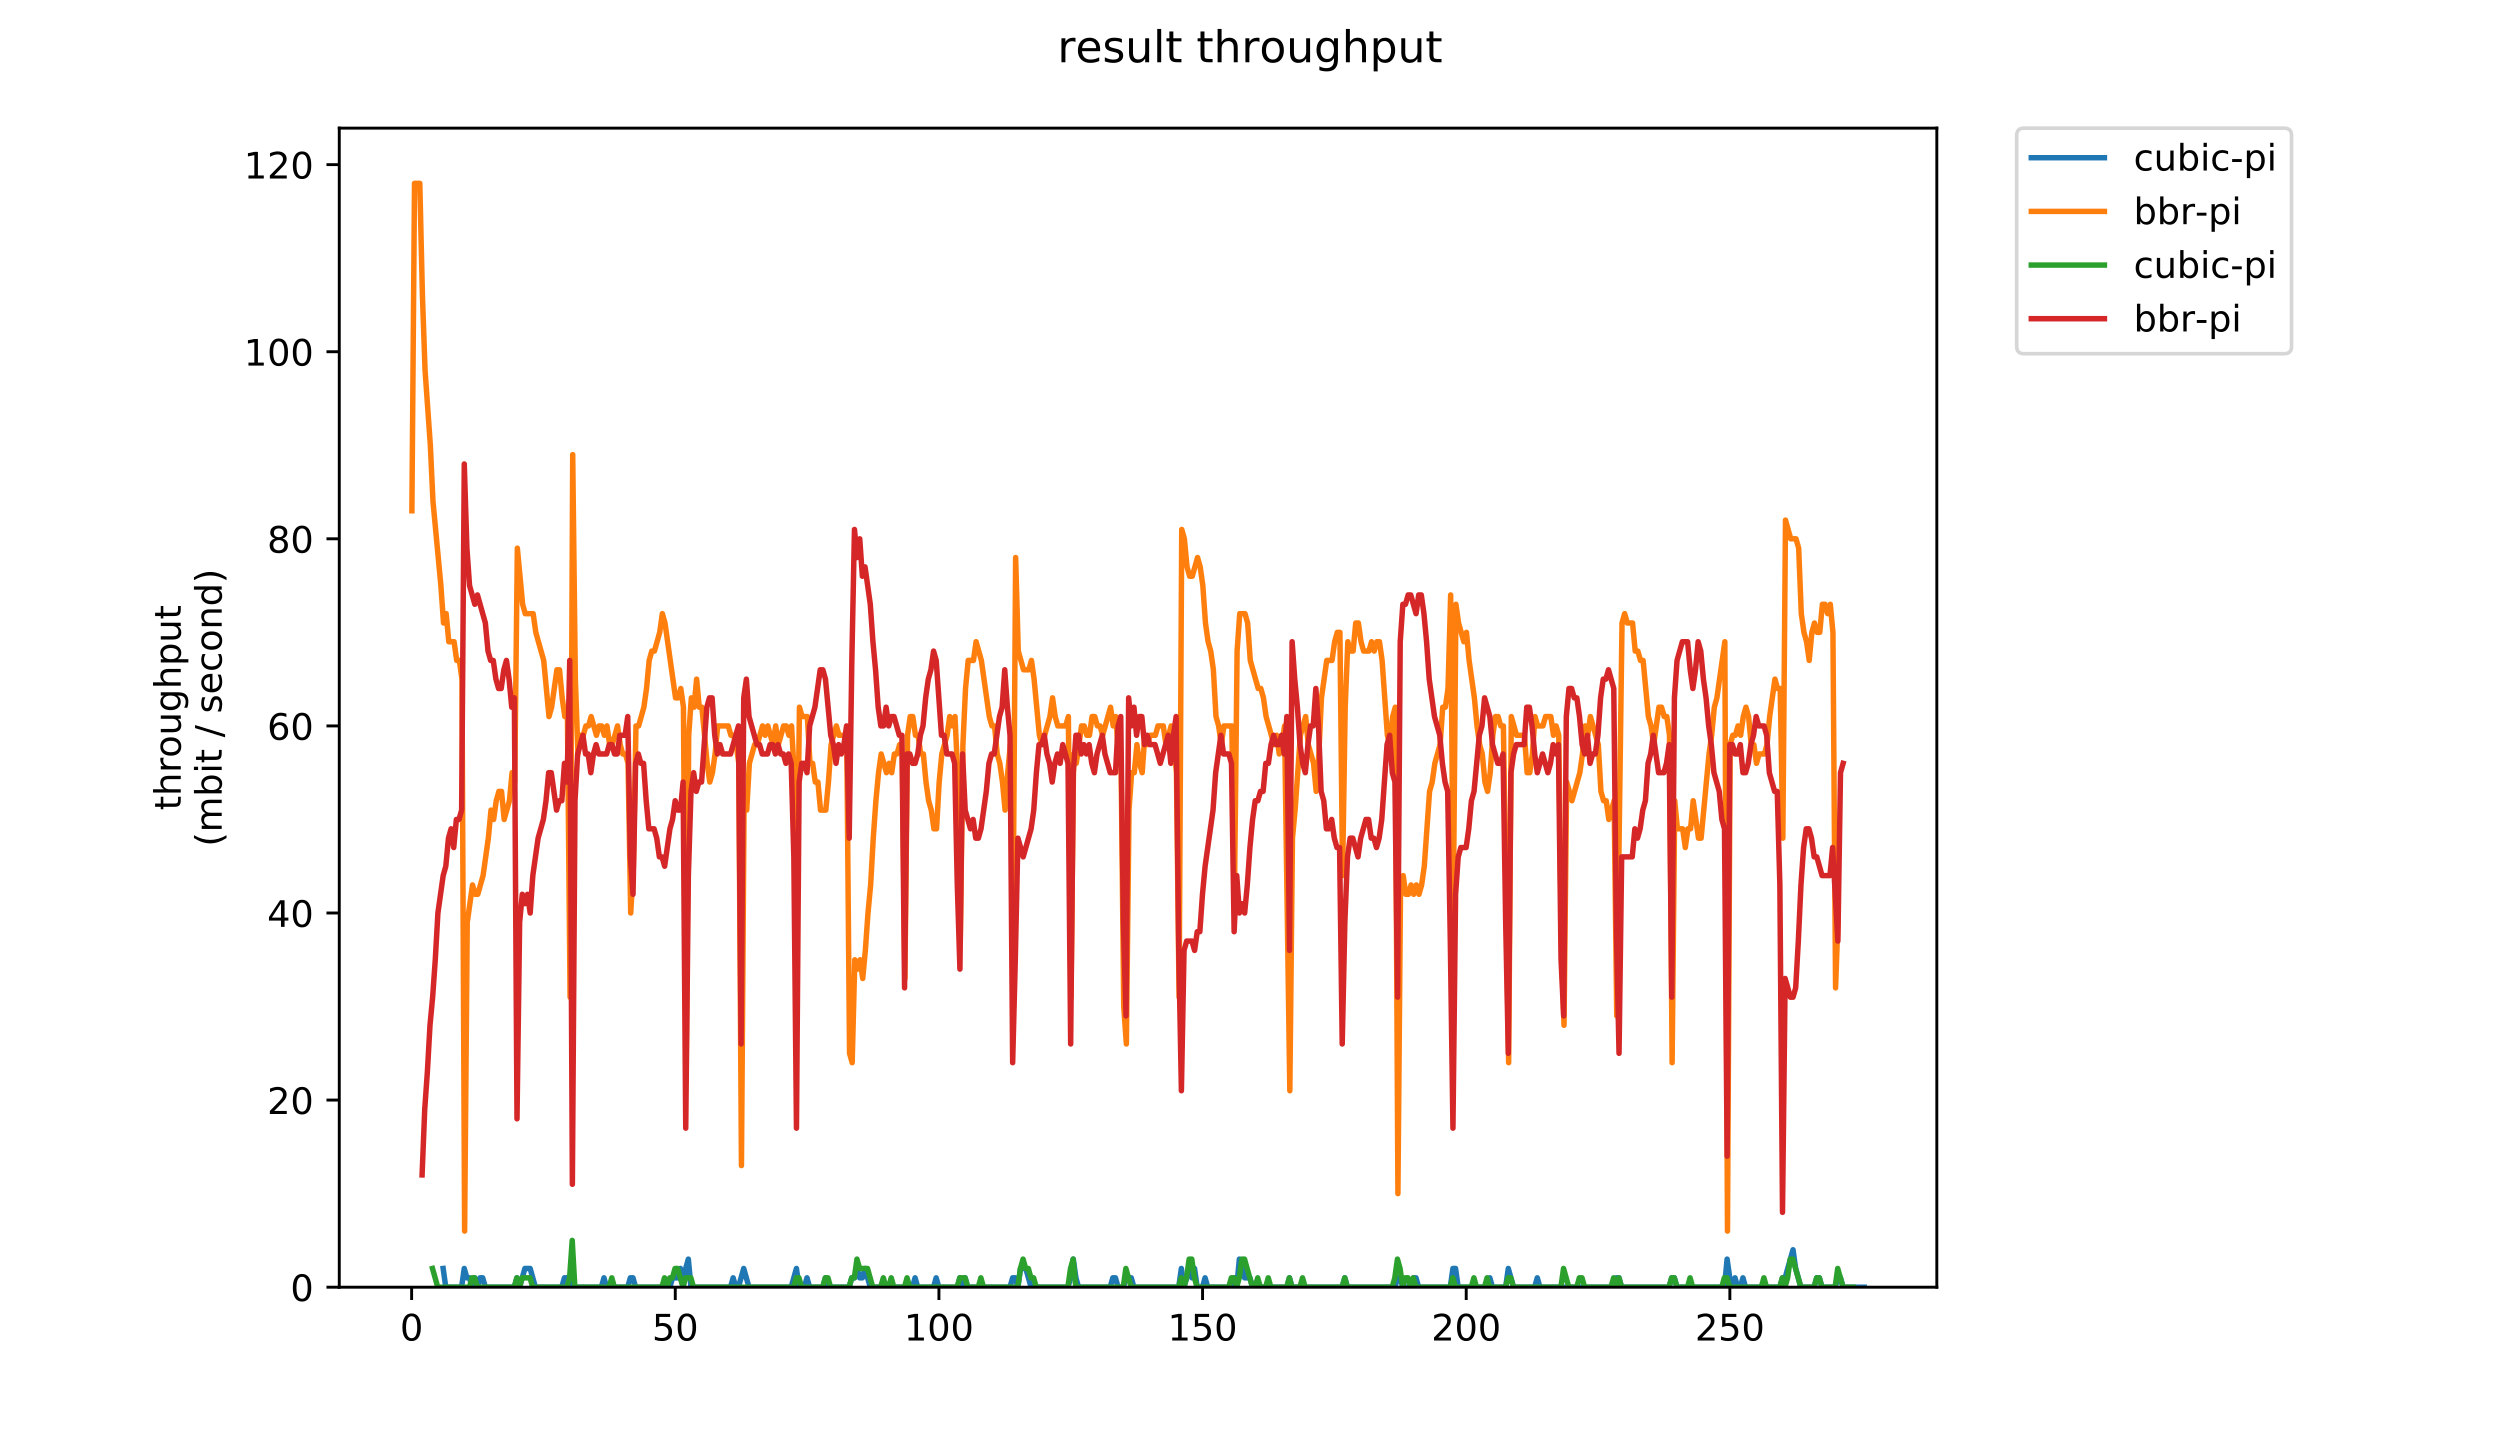 <?xml version="1.0" encoding="utf-8" standalone="no"?>
<!DOCTYPE svg PUBLIC "-//W3C//DTD SVG 1.1//EN"
  "http://www.w3.org/Graphics/SVG/1.1/DTD/svg11.dtd">
<!-- Created with matplotlib (https://matplotlib.org/) -->
<svg height="396pt" version="1.1" viewBox="0 0 684 396" width="684pt" xmlns="http://www.w3.org/2000/svg" xmlns:xlink="http://www.w3.org/1999/xlink">
 <defs>
  <style type="text/css">
*{stroke-linecap:butt;stroke-linejoin:round;}
  </style>
 </defs>
 <g id="figure_1">
  <g id="patch_1">
   <path d="M 0 396 
L 684 396 
L 684 0 
L 0 0 
z
" style="fill:#ffffff;"/>
  </g>
  <g id="axes_1">
   <g id="patch_2">
    <path d="M 92.824 352.174 
L 529.913 352.174 
L 529.913 35.062 
L 92.824 35.062 
z
" style="fill:#ffffff;"/>
   </g>
   <g id="matplotlib.axis_1">
    <g id="xtick_1">
     <g id="line2d_1">
      <defs>
       <path d="M 0 0 
L 0 3.5 
" id="ma0d1fab67b" style="stroke:#000000;stroke-width:0.8;"/>
      </defs>
      <g>
       <use style="stroke:#000000;stroke-width:0.8;" x="112.622" xlink:href="#ma0d1fab67b" y="352.174"/>
      </g>
     </g>
     <g id="text_1">
      <!-- 0 -->
      <defs>
       <path d="M 31.781 66.406 
Q 24.172 66.406 20.328 58.906 
Q 16.5 51.422 16.5 36.375 
Q 16.5 21.391 20.328 13.891 
Q 24.172 6.391 31.781 6.391 
Q 39.453 6.391 43.281 13.891 
Q 47.125 21.391 47.125 36.375 
Q 47.125 51.422 43.281 58.906 
Q 39.453 66.406 31.781 66.406 
z
M 31.781 74.219 
Q 44.047 74.219 50.516 64.516 
Q 56.984 54.828 56.984 36.375 
Q 56.984 17.969 50.516 8.266 
Q 44.047 -1.422 31.781 -1.422 
Q 19.531 -1.422 13.062 8.266 
Q 6.594 17.969 6.594 36.375 
Q 6.594 54.828 13.062 64.516 
Q 19.531 74.219 31.781 74.219 
z
" id="DejaVuSans-48"/>
      </defs>
      <g transform="translate(109.441 366.773)scale(0.1 -0.1)">
       <use xlink:href="#DejaVuSans-48"/>
      </g>
     </g>
    </g>
    <g id="xtick_2">
     <g id="line2d_2">
      <g>
       <use style="stroke:#000000;stroke-width:0.8;" x="184.756" xlink:href="#ma0d1fab67b" y="352.174"/>
      </g>
     </g>
     <g id="text_2">
      <!-- 50 -->
      <defs>
       <path d="M 10.797 72.906 
L 49.516 72.906 
L 49.516 64.594 
L 19.828 64.594 
L 19.828 46.734 
Q 21.969 47.469 24.109 47.828 
Q 26.266 48.188 28.422 48.188 
Q 40.625 48.188 47.75 41.5 
Q 54.891 34.812 54.891 23.391 
Q 54.891 11.625 47.562 5.094 
Q 40.234 -1.422 26.906 -1.422 
Q 22.312 -1.422 17.547 -0.641 
Q 12.797 0.141 7.719 1.703 
L 7.719 11.625 
Q 12.109 9.234 16.797 8.062 
Q 21.484 6.891 26.703 6.891 
Q 35.156 6.891 40.078 11.328 
Q 45.016 15.766 45.016 23.391 
Q 45.016 31 40.078 35.438 
Q 35.156 39.891 26.703 39.891 
Q 22.75 39.891 18.812 39.016 
Q 14.891 38.141 10.797 36.281 
z
" id="DejaVuSans-53"/>
      </defs>
      <g transform="translate(178.393 366.773)scale(0.1 -0.1)">
       <use xlink:href="#DejaVuSans-53"/>
       <use x="63.623" xlink:href="#DejaVuSans-48"/>
      </g>
     </g>
    </g>
    <g id="xtick_3">
     <g id="line2d_3">
      <g>
       <use style="stroke:#000000;stroke-width:0.8;" x="256.89" xlink:href="#ma0d1fab67b" y="352.174"/>
      </g>
     </g>
     <g id="text_3">
      <!-- 100 -->
      <defs>
       <path d="M 12.406 8.297 
L 28.516 8.297 
L 28.516 63.922 
L 10.984 60.406 
L 10.984 69.391 
L 28.422 72.906 
L 38.281 72.906 
L 38.281 8.297 
L 54.391 8.297 
L 54.391 0 
L 12.406 0 
z
" id="DejaVuSans-49"/>
      </defs>
      <g transform="translate(247.346 366.773)scale(0.1 -0.1)">
       <use xlink:href="#DejaVuSans-49"/>
       <use x="63.623" xlink:href="#DejaVuSans-48"/>
       <use x="127.246" xlink:href="#DejaVuSans-48"/>
      </g>
     </g>
    </g>
    <g id="xtick_4">
     <g id="line2d_4">
      <g>
       <use style="stroke:#000000;stroke-width:0.8;" x="329.023" xlink:href="#ma0d1fab67b" y="352.174"/>
      </g>
     </g>
     <g id="text_4">
      <!-- 150 -->
      <g transform="translate(319.479 366.773)scale(0.1 -0.1)">
       <use xlink:href="#DejaVuSans-49"/>
       <use x="63.623" xlink:href="#DejaVuSans-53"/>
       <use x="127.246" xlink:href="#DejaVuSans-48"/>
      </g>
     </g>
    </g>
    <g id="xtick_5">
     <g id="line2d_5">
      <g>
       <use style="stroke:#000000;stroke-width:0.8;" x="401.157" xlink:href="#ma0d1fab67b" y="352.174"/>
      </g>
     </g>
     <g id="text_5">
      <!-- 200 -->
      <defs>
       <path d="M 19.188 8.297 
L 53.609 8.297 
L 53.609 0 
L 7.328 0 
L 7.328 8.297 
Q 12.938 14.109 22.625 23.891 
Q 32.328 33.688 34.812 36.531 
Q 39.547 41.844 41.422 45.531 
Q 43.312 49.219 43.312 52.781 
Q 43.312 58.594 39.234 62.25 
Q 35.156 65.922 28.609 65.922 
Q 23.969 65.922 18.812 64.312 
Q 13.672 62.703 7.812 59.422 
L 7.812 69.391 
Q 13.766 71.781 18.938 73 
Q 24.125 74.219 28.422 74.219 
Q 39.75 74.219 46.484 68.547 
Q 53.219 62.891 53.219 53.422 
Q 53.219 48.922 51.531 44.891 
Q 49.859 40.875 45.406 35.406 
Q 44.188 33.984 37.641 27.219 
Q 31.109 20.453 19.188 8.297 
z
" id="DejaVuSans-50"/>
      </defs>
      <g transform="translate(391.613 366.773)scale(0.1 -0.1)">
       <use xlink:href="#DejaVuSans-50"/>
       <use x="63.623" xlink:href="#DejaVuSans-48"/>
       <use x="127.246" xlink:href="#DejaVuSans-48"/>
      </g>
     </g>
    </g>
    <g id="xtick_6">
     <g id="line2d_6">
      <g>
       <use style="stroke:#000000;stroke-width:0.8;" x="473.29" xlink:href="#ma0d1fab67b" y="352.174"/>
      </g>
     </g>
     <g id="text_6">
      <!-- 250 -->
      <g transform="translate(463.747 366.773)scale(0.1 -0.1)">
       <use xlink:href="#DejaVuSans-50"/>
       <use x="63.623" xlink:href="#DejaVuSans-53"/>
       <use x="127.246" xlink:href="#DejaVuSans-48"/>
      </g>
     </g>
    </g>
   </g>
   <g id="matplotlib.axis_2">
    <g id="ytick_1">
     <g id="line2d_7">
      <defs>
       <path d="M 0 0 
L -3.5 0 
" id="m04b889d703" style="stroke:#000000;stroke-width:0.8;"/>
      </defs>
      <g>
       <use style="stroke:#000000;stroke-width:0.8;" x="92.824" xlink:href="#m04b889d703" y="352.174"/>
      </g>
     </g>
     <g id="text_7">
      <!-- 0 -->
      <g transform="translate(79.461 355.973)scale(0.1 -0.1)">
       <use xlink:href="#DejaVuSans-48"/>
      </g>
     </g>
    </g>
    <g id="ytick_2">
     <g id="line2d_8">
      <g>
       <use style="stroke:#000000;stroke-width:0.8;" x="92.824" xlink:href="#m04b889d703" y="300.986"/>
      </g>
     </g>
     <g id="text_8">
      <!-- 20 -->
      <g transform="translate(73.099 304.785)scale(0.1 -0.1)">
       <use xlink:href="#DejaVuSans-50"/>
       <use x="63.623" xlink:href="#DejaVuSans-48"/>
      </g>
     </g>
    </g>
    <g id="ytick_3">
     <g id="line2d_9">
      <g>
       <use style="stroke:#000000;stroke-width:0.8;" x="92.824" xlink:href="#m04b889d703" y="249.798"/>
      </g>
     </g>
     <g id="text_9">
      <!-- 40 -->
      <defs>
       <path d="M 37.797 64.312 
L 12.891 25.391 
L 37.797 25.391 
z
M 35.203 72.906 
L 47.609 72.906 
L 47.609 25.391 
L 58.016 25.391 
L 58.016 17.188 
L 47.609 17.188 
L 47.609 0 
L 37.797 0 
L 37.797 17.188 
L 4.891 17.188 
L 4.891 26.703 
z
" id="DejaVuSans-52"/>
      </defs>
      <g transform="translate(73.099 253.597)scale(0.1 -0.1)">
       <use xlink:href="#DejaVuSans-52"/>
       <use x="63.623" xlink:href="#DejaVuSans-48"/>
      </g>
     </g>
    </g>
    <g id="ytick_4">
     <g id="line2d_10">
      <g>
       <use style="stroke:#000000;stroke-width:0.8;" x="92.824" xlink:href="#m04b889d703" y="198.609"/>
      </g>
     </g>
     <g id="text_10">
      <!-- 60 -->
      <defs>
       <path d="M 33.016 40.375 
Q 26.375 40.375 22.484 35.828 
Q 18.609 31.297 18.609 23.391 
Q 18.609 15.531 22.484 10.953 
Q 26.375 6.391 33.016 6.391 
Q 39.656 6.391 43.531 10.953 
Q 47.406 15.531 47.406 23.391 
Q 47.406 31.297 43.531 35.828 
Q 39.656 40.375 33.016 40.375 
z
M 52.594 71.297 
L 52.594 62.312 
Q 48.875 64.062 45.094 64.984 
Q 41.312 65.922 37.594 65.922 
Q 27.828 65.922 22.672 59.328 
Q 17.531 52.734 16.797 39.406 
Q 19.672 43.656 24.016 45.922 
Q 28.375 48.188 33.594 48.188 
Q 44.578 48.188 50.953 41.516 
Q 57.328 34.859 57.328 23.391 
Q 57.328 12.156 50.688 5.359 
Q 44.047 -1.422 33.016 -1.422 
Q 20.359 -1.422 13.672 8.266 
Q 6.984 17.969 6.984 36.375 
Q 6.984 53.656 15.188 63.938 
Q 23.391 74.219 37.203 74.219 
Q 40.922 74.219 44.703 73.484 
Q 48.484 72.75 52.594 71.297 
z
" id="DejaVuSans-54"/>
      </defs>
      <g transform="translate(73.099 202.408)scale(0.1 -0.1)">
       <use xlink:href="#DejaVuSans-54"/>
       <use x="63.623" xlink:href="#DejaVuSans-48"/>
      </g>
     </g>
    </g>
    <g id="ytick_5">
     <g id="line2d_11">
      <g>
       <use style="stroke:#000000;stroke-width:0.8;" x="92.824" xlink:href="#m04b889d703" y="147.421"/>
      </g>
     </g>
     <g id="text_11">
      <!-- 80 -->
      <defs>
       <path d="M 31.781 34.625 
Q 24.75 34.625 20.719 30.859 
Q 16.703 27.094 16.703 20.516 
Q 16.703 13.922 20.719 10.156 
Q 24.75 6.391 31.781 6.391 
Q 38.812 6.391 42.859 10.172 
Q 46.922 13.969 46.922 20.516 
Q 46.922 27.094 42.891 30.859 
Q 38.875 34.625 31.781 34.625 
z
M 21.922 38.812 
Q 15.578 40.375 12.031 44.719 
Q 8.5 49.078 8.5 55.328 
Q 8.5 64.062 14.719 69.141 
Q 20.953 74.219 31.781 74.219 
Q 42.672 74.219 48.875 69.141 
Q 55.078 64.062 55.078 55.328 
Q 55.078 49.078 51.531 44.719 
Q 48 40.375 41.703 38.812 
Q 48.828 37.156 52.797 32.312 
Q 56.781 27.484 56.781 20.516 
Q 56.781 9.906 50.312 4.234 
Q 43.844 -1.422 31.781 -1.422 
Q 19.734 -1.422 13.25 4.234 
Q 6.781 9.906 6.781 20.516 
Q 6.781 27.484 10.781 32.312 
Q 14.797 37.156 21.922 38.812 
z
M 18.312 54.391 
Q 18.312 48.734 21.844 45.562 
Q 25.391 42.391 31.781 42.391 
Q 38.141 42.391 41.719 45.562 
Q 45.312 48.734 45.312 54.391 
Q 45.312 60.062 41.719 63.234 
Q 38.141 66.406 31.781 66.406 
Q 25.391 66.406 21.844 63.234 
Q 18.312 60.062 18.312 54.391 
z
" id="DejaVuSans-56"/>
      </defs>
      <g transform="translate(73.099 151.22)scale(0.1 -0.1)">
       <use xlink:href="#DejaVuSans-56"/>
       <use x="63.623" xlink:href="#DejaVuSans-48"/>
      </g>
     </g>
    </g>
    <g id="ytick_6">
     <g id="line2d_12">
      <g>
       <use style="stroke:#000000;stroke-width:0.8;" x="92.824" xlink:href="#m04b889d703" y="96.233"/>
      </g>
     </g>
     <g id="text_12">
      <!-- 100 -->
      <g transform="translate(66.736 100.032)scale(0.1 -0.1)">
       <use xlink:href="#DejaVuSans-49"/>
       <use x="63.623" xlink:href="#DejaVuSans-48"/>
       <use x="127.246" xlink:href="#DejaVuSans-48"/>
      </g>
     </g>
    </g>
    <g id="ytick_7">
     <g id="line2d_13">
      <g>
       <use style="stroke:#000000;stroke-width:0.8;" x="92.824" xlink:href="#m04b889d703" y="45.044"/>
      </g>
     </g>
     <g id="text_13">
      <!-- 120 -->
      <g transform="translate(66.736 48.843)scale(0.1 -0.1)">
       <use xlink:href="#DejaVuSans-49"/>
       <use x="63.623" xlink:href="#DejaVuSans-50"/>
       <use x="127.246" xlink:href="#DejaVuSans-48"/>
      </g>
     </g>
    </g>
    <g id="text_14">
     <!-- throughput -->
     <defs>
      <path d="M 18.312 70.219 
L 18.312 54.688 
L 36.812 54.688 
L 36.812 47.703 
L 18.312 47.703 
L 18.312 18.016 
Q 18.312 11.328 20.141 9.422 
Q 21.969 7.516 27.594 7.516 
L 36.812 7.516 
L 36.812 0 
L 27.594 0 
Q 17.188 0 13.234 3.875 
Q 9.281 7.766 9.281 18.016 
L 9.281 47.703 
L 2.688 47.703 
L 2.688 54.688 
L 9.281 54.688 
L 9.281 70.219 
z
" id="DejaVuSans-116"/>
      <path d="M 54.891 33.016 
L 54.891 0 
L 45.906 0 
L 45.906 32.719 
Q 45.906 40.484 42.875 44.328 
Q 39.844 48.188 33.797 48.188 
Q 26.516 48.188 22.312 43.547 
Q 18.109 38.922 18.109 30.906 
L 18.109 0 
L 9.078 0 
L 9.078 75.984 
L 18.109 75.984 
L 18.109 46.188 
Q 21.344 51.125 25.703 53.562 
Q 30.078 56 35.797 56 
Q 45.219 56 50.047 50.172 
Q 54.891 44.344 54.891 33.016 
z
" id="DejaVuSans-104"/>
      <path d="M 41.109 46.297 
Q 39.594 47.172 37.812 47.578 
Q 36.031 48 33.891 48 
Q 26.266 48 22.188 43.047 
Q 18.109 38.094 18.109 28.812 
L 18.109 0 
L 9.078 0 
L 9.078 54.688 
L 18.109 54.688 
L 18.109 46.188 
Q 20.953 51.172 25.484 53.578 
Q 30.031 56 36.531 56 
Q 37.453 56 38.578 55.875 
Q 39.703 55.766 41.062 55.516 
z
" id="DejaVuSans-114"/>
      <path d="M 30.609 48.391 
Q 23.391 48.391 19.188 42.75 
Q 14.984 37.109 14.984 27.297 
Q 14.984 17.484 19.156 11.844 
Q 23.344 6.203 30.609 6.203 
Q 37.797 6.203 41.984 11.859 
Q 46.188 17.531 46.188 27.297 
Q 46.188 37.016 41.984 42.703 
Q 37.797 48.391 30.609 48.391 
z
M 30.609 56 
Q 42.328 56 49.016 48.375 
Q 55.719 40.766 55.719 27.297 
Q 55.719 13.875 49.016 6.219 
Q 42.328 -1.422 30.609 -1.422 
Q 18.844 -1.422 12.172 6.219 
Q 5.516 13.875 5.516 27.297 
Q 5.516 40.766 12.172 48.375 
Q 18.844 56 30.609 56 
z
" id="DejaVuSans-111"/>
      <path d="M 8.5 21.578 
L 8.5 54.688 
L 17.484 54.688 
L 17.484 21.922 
Q 17.484 14.156 20.5 10.266 
Q 23.531 6.391 29.594 6.391 
Q 36.859 6.391 41.078 11.031 
Q 45.312 15.672 45.312 23.688 
L 45.312 54.688 
L 54.297 54.688 
L 54.297 0 
L 45.312 0 
L 45.312 8.406 
Q 42.047 3.422 37.719 1 
Q 33.406 -1.422 27.688 -1.422 
Q 18.266 -1.422 13.375 4.438 
Q 8.5 10.297 8.5 21.578 
z
M 31.109 56 
z
" id="DejaVuSans-117"/>
      <path d="M 45.406 27.984 
Q 45.406 37.75 41.375 43.109 
Q 37.359 48.484 30.078 48.484 
Q 22.859 48.484 18.828 43.109 
Q 14.797 37.75 14.797 27.984 
Q 14.797 18.266 18.828 12.891 
Q 22.859 7.516 30.078 7.516 
Q 37.359 7.516 41.375 12.891 
Q 45.406 18.266 45.406 27.984 
z
M 54.391 6.781 
Q 54.391 -7.172 48.188 -13.984 
Q 42 -20.797 29.203 -20.797 
Q 24.469 -20.797 20.266 -20.094 
Q 16.062 -19.391 12.109 -17.922 
L 12.109 -9.188 
Q 16.062 -11.328 19.922 -12.344 
Q 23.781 -13.375 27.781 -13.375 
Q 36.625 -13.375 41.016 -8.766 
Q 45.406 -4.156 45.406 5.172 
L 45.406 9.625 
Q 42.625 4.781 38.281 2.391 
Q 33.938 0 27.875 0 
Q 17.828 0 11.672 7.656 
Q 5.516 15.328 5.516 27.984 
Q 5.516 40.672 11.672 48.328 
Q 17.828 56 27.875 56 
Q 33.938 56 38.281 53.609 
Q 42.625 51.219 45.406 46.391 
L 45.406 54.688 
L 54.391 54.688 
z
" id="DejaVuSans-103"/>
      <path d="M 18.109 8.203 
L 18.109 -20.797 
L 9.078 -20.797 
L 9.078 54.688 
L 18.109 54.688 
L 18.109 46.391 
Q 20.953 51.266 25.266 53.625 
Q 29.594 56 35.594 56 
Q 45.562 56 51.781 48.094 
Q 58.016 40.188 58.016 27.297 
Q 58.016 14.406 51.781 6.484 
Q 45.562 -1.422 35.594 -1.422 
Q 29.594 -1.422 25.266 0.953 
Q 20.953 3.328 18.109 8.203 
z
M 48.688 27.297 
Q 48.688 37.203 44.609 42.844 
Q 40.531 48.484 33.406 48.484 
Q 26.266 48.484 22.188 42.844 
Q 18.109 37.203 18.109 27.297 
Q 18.109 17.391 22.188 11.75 
Q 26.266 6.109 33.406 6.109 
Q 40.531 6.109 44.609 11.75 
Q 48.688 17.391 48.688 27.297 
z
" id="DejaVuSans-112"/>
     </defs>
     <g transform="translate(49.459 221.675)rotate(-90)scale(0.1 -0.1)">
      <use xlink:href="#DejaVuSans-116"/>
      <use x="39.209" xlink:href="#DejaVuSans-104"/>
      <use x="102.588" xlink:href="#DejaVuSans-114"/>
      <use x="143.67" xlink:href="#DejaVuSans-111"/>
      <use x="204.852" xlink:href="#DejaVuSans-117"/>
      <use x="268.23" xlink:href="#DejaVuSans-103"/>
      <use x="331.707" xlink:href="#DejaVuSans-104"/>
      <use x="395.086" xlink:href="#DejaVuSans-112"/>
      <use x="458.562" xlink:href="#DejaVuSans-117"/>
      <use x="521.941" xlink:href="#DejaVuSans-116"/>
     </g>
     <!-- (mbit / second) -->
     <defs>
      <path d="M 31 75.875 
Q 24.469 64.656 21.281 53.656 
Q 18.109 42.672 18.109 31.391 
Q 18.109 20.125 21.312 9.062 
Q 24.516 -2 31 -13.188 
L 23.188 -13.188 
Q 15.875 -1.703 12.234 9.375 
Q 8.594 20.453 8.594 31.391 
Q 8.594 42.281 12.203 53.312 
Q 15.828 64.359 23.188 75.875 
z
" id="DejaVuSans-40"/>
      <path d="M 52 44.188 
Q 55.375 50.25 60.062 53.125 
Q 64.75 56 71.094 56 
Q 79.641 56 84.281 50.016 
Q 88.922 44.047 88.922 33.016 
L 88.922 0 
L 79.891 0 
L 79.891 32.719 
Q 79.891 40.578 77.094 44.375 
Q 74.312 48.188 68.609 48.188 
Q 61.625 48.188 57.562 43.547 
Q 53.516 38.922 53.516 30.906 
L 53.516 0 
L 44.484 0 
L 44.484 32.719 
Q 44.484 40.625 41.703 44.406 
Q 38.922 48.188 33.109 48.188 
Q 26.219 48.188 22.156 43.531 
Q 18.109 38.875 18.109 30.906 
L 18.109 0 
L 9.078 0 
L 9.078 54.688 
L 18.109 54.688 
L 18.109 46.188 
Q 21.188 51.219 25.484 53.609 
Q 29.781 56 35.688 56 
Q 41.656 56 45.828 52.969 
Q 50 49.953 52 44.188 
z
" id="DejaVuSans-109"/>
      <path d="M 48.688 27.297 
Q 48.688 37.203 44.609 42.844 
Q 40.531 48.484 33.406 48.484 
Q 26.266 48.484 22.188 42.844 
Q 18.109 37.203 18.109 27.297 
Q 18.109 17.391 22.188 11.75 
Q 26.266 6.109 33.406 6.109 
Q 40.531 6.109 44.609 11.75 
Q 48.688 17.391 48.688 27.297 
z
M 18.109 46.391 
Q 20.953 51.266 25.266 53.625 
Q 29.594 56 35.594 56 
Q 45.562 56 51.781 48.094 
Q 58.016 40.188 58.016 27.297 
Q 58.016 14.406 51.781 6.484 
Q 45.562 -1.422 35.594 -1.422 
Q 29.594 -1.422 25.266 0.953 
Q 20.953 3.328 18.109 8.203 
L 18.109 0 
L 9.078 0 
L 9.078 75.984 
L 18.109 75.984 
z
" id="DejaVuSans-98"/>
      <path d="M 9.422 54.688 
L 18.406 54.688 
L 18.406 0 
L 9.422 0 
z
M 9.422 75.984 
L 18.406 75.984 
L 18.406 64.594 
L 9.422 64.594 
z
" id="DejaVuSans-105"/>
      <path id="DejaVuSans-32"/>
      <path d="M 25.391 72.906 
L 33.688 72.906 
L 8.297 -9.281 
L 0 -9.281 
z
" id="DejaVuSans-47"/>
      <path d="M 44.281 53.078 
L 44.281 44.578 
Q 40.484 46.531 36.375 47.5 
Q 32.281 48.484 27.875 48.484 
Q 21.188 48.484 17.844 46.438 
Q 14.5 44.391 14.5 40.281 
Q 14.5 37.156 16.891 35.375 
Q 19.281 33.594 26.516 31.984 
L 29.594 31.297 
Q 39.156 29.25 43.188 25.516 
Q 47.219 21.781 47.219 15.094 
Q 47.219 7.469 41.188 3.016 
Q 35.156 -1.422 24.609 -1.422 
Q 20.219 -1.422 15.453 -0.562 
Q 10.688 0.297 5.422 2 
L 5.422 11.281 
Q 10.406 8.688 15.234 7.391 
Q 20.062 6.109 24.812 6.109 
Q 31.156 6.109 34.562 8.281 
Q 37.984 10.453 37.984 14.406 
Q 37.984 18.062 35.516 20.016 
Q 33.062 21.969 24.703 23.781 
L 21.578 24.516 
Q 13.234 26.266 9.516 29.906 
Q 5.812 33.547 5.812 39.891 
Q 5.812 47.609 11.281 51.797 
Q 16.75 56 26.812 56 
Q 31.781 56 36.172 55.266 
Q 40.578 54.547 44.281 53.078 
z
" id="DejaVuSans-115"/>
      <path d="M 56.203 29.594 
L 56.203 25.203 
L 14.891 25.203 
Q 15.484 15.922 20.484 11.062 
Q 25.484 6.203 34.422 6.203 
Q 39.594 6.203 44.453 7.469 
Q 49.312 8.734 54.109 11.281 
L 54.109 2.781 
Q 49.266 0.734 44.188 -0.344 
Q 39.109 -1.422 33.891 -1.422 
Q 20.797 -1.422 13.156 6.188 
Q 5.516 13.812 5.516 26.812 
Q 5.516 40.234 12.766 48.109 
Q 20.016 56 32.328 56 
Q 43.359 56 49.781 48.891 
Q 56.203 41.797 56.203 29.594 
z
M 47.219 32.234 
Q 47.125 39.594 43.094 43.984 
Q 39.062 48.391 32.422 48.391 
Q 24.906 48.391 20.391 44.141 
Q 15.875 39.891 15.188 32.172 
z
" id="DejaVuSans-101"/>
      <path d="M 48.781 52.594 
L 48.781 44.188 
Q 44.969 46.297 41.141 47.344 
Q 37.312 48.391 33.406 48.391 
Q 24.656 48.391 19.812 42.844 
Q 14.984 37.312 14.984 27.297 
Q 14.984 17.281 19.812 11.734 
Q 24.656 6.203 33.406 6.203 
Q 37.312 6.203 41.141 7.25 
Q 44.969 8.297 48.781 10.406 
L 48.781 2.094 
Q 45.016 0.344 40.984 -0.531 
Q 36.969 -1.422 32.422 -1.422 
Q 20.062 -1.422 12.781 6.344 
Q 5.516 14.109 5.516 27.297 
Q 5.516 40.672 12.859 48.328 
Q 20.219 56 33.016 56 
Q 37.156 56 41.109 55.141 
Q 45.062 54.297 48.781 52.594 
z
" id="DejaVuSans-99"/>
      <path d="M 54.891 33.016 
L 54.891 0 
L 45.906 0 
L 45.906 32.719 
Q 45.906 40.484 42.875 44.328 
Q 39.844 48.188 33.797 48.188 
Q 26.516 48.188 22.312 43.547 
Q 18.109 38.922 18.109 30.906 
L 18.109 0 
L 9.078 0 
L 9.078 54.688 
L 18.109 54.688 
L 18.109 46.188 
Q 21.344 51.125 25.703 53.562 
Q 30.078 56 35.797 56 
Q 45.219 56 50.047 50.172 
Q 54.891 44.344 54.891 33.016 
z
" id="DejaVuSans-110"/>
      <path d="M 45.406 46.391 
L 45.406 75.984 
L 54.391 75.984 
L 54.391 0 
L 45.406 0 
L 45.406 8.203 
Q 42.578 3.328 38.25 0.953 
Q 33.938 -1.422 27.875 -1.422 
Q 17.969 -1.422 11.734 6.484 
Q 5.516 14.406 5.516 27.297 
Q 5.516 40.188 11.734 48.094 
Q 17.969 56 27.875 56 
Q 33.938 56 38.25 53.625 
Q 42.578 51.266 45.406 46.391 
z
M 14.797 27.297 
Q 14.797 17.391 18.875 11.75 
Q 22.953 6.109 30.078 6.109 
Q 37.203 6.109 41.297 11.75 
Q 45.406 17.391 45.406 27.297 
Q 45.406 37.203 41.297 42.844 
Q 37.203 48.484 30.078 48.484 
Q 22.953 48.484 18.875 42.844 
Q 14.797 37.203 14.797 27.297 
z
" id="DejaVuSans-100"/>
      <path d="M 8.016 75.875 
L 15.828 75.875 
Q 23.141 64.359 26.781 53.312 
Q 30.422 42.281 30.422 31.391 
Q 30.422 20.453 26.781 9.375 
Q 23.141 -1.703 15.828 -13.188 
L 8.016 -13.188 
Q 14.5 -2 17.703 9.062 
Q 20.906 20.125 20.906 31.391 
Q 20.906 42.672 17.703 53.656 
Q 14.5 64.656 8.016 75.875 
z
" id="DejaVuSans-41"/>
     </defs>
     <g transform="translate(60.657 231.609)rotate(-90)scale(0.1 -0.1)">
      <use xlink:href="#DejaVuSans-40"/>
      <use x="39.014" xlink:href="#DejaVuSans-109"/>
      <use x="136.426" xlink:href="#DejaVuSans-98"/>
      <use x="199.902" xlink:href="#DejaVuSans-105"/>
      <use x="227.686" xlink:href="#DejaVuSans-116"/>
      <use x="266.895" xlink:href="#DejaVuSans-32"/>
      <use x="298.682" xlink:href="#DejaVuSans-47"/>
      <use x="332.373" xlink:href="#DejaVuSans-32"/>
      <use x="364.16" xlink:href="#DejaVuSans-115"/>
      <use x="416.26" xlink:href="#DejaVuSans-101"/>
      <use x="477.783" xlink:href="#DejaVuSans-99"/>
      <use x="532.764" xlink:href="#DejaVuSans-111"/>
      <use x="593.945" xlink:href="#DejaVuSans-110"/>
      <use x="657.324" xlink:href="#DejaVuSans-100"/>
      <use x="720.801" xlink:href="#DejaVuSans-41"/>
     </g>
    </g>
   </g>
   <g id="line2d_14">
    <path clip-path="url(#pfbdd9b3a89)" d="M 121.245 347.055 
L 121.967 352.174 
L 126.295 352.174 
L 127.016 347.055 
L 127.737 349.615 
L 128.459 349.615 
L 129.18 352.174 
L 129.901 349.615 
L 130.623 352.174 
L 131.344 349.615 
L 132.065 349.615 
L 132.787 352.174 
L 140.721 352.174 
L 141.443 349.615 
L 142.164 352.174 
L 143.607 347.055 
L 145.049 347.055 
L 146.492 352.174 
L 153.705 352.174 
L 154.427 349.615 
L 155.148 349.615 
L 155.869 352.174 
L 156.591 349.615 
L 157.312 352.174 
L 164.525 352.174 
L 165.247 349.615 
L 165.968 352.174 
L 171.739 352.174 
L 172.46 349.615 
L 173.181 349.615 
L 173.903 352.174 
L 183.28 352.174 
L 184.001 349.615 
L 185.444 349.615 
L 186.165 347.055 
L 186.887 352.174 
L 187.608 347.055 
L 188.329 344.496 
L 189.051 352.174 
L 199.871 352.174 
L 200.592 349.615 
L 201.313 352.174 
L 202.035 352.174 
L 203.477 347.055 
L 204.92 352.174 
L 216.462 352.174 
L 217.904 347.055 
L 218.626 352.174 
L 220.068 352.174 
L 220.79 349.615 
L 221.511 352.174 
L 225.118 352.174 
L 225.839 349.615 
L 226.56 352.174 
L 232.331 352.174 
L 233.052 349.615 
L 233.774 349.615 
L 234.495 347.055 
L 235.216 349.615 
L 235.938 349.615 
L 236.659 347.055 
L 238.102 352.174 
L 249.643 352.174 
L 250.364 349.615 
L 251.086 352.174 
L 255.414 352.174 
L 256.135 349.615 
L 256.856 352.174 
L 261.906 352.174 
L 262.627 349.615 
L 263.348 352.174 
L 264.07 349.615 
L 264.791 352.174 
L 276.332 352.174 
L 277.054 349.615 
L 277.775 349.615 
L 278.496 352.174 
L 279.218 347.055 
L 280.66 347.055 
L 282.103 352.174 
L 292.202 352.174 
L 292.923 349.615 
L 293.644 344.496 
L 294.366 349.615 
L 295.087 352.174 
L 303.743 352.174 
L 304.465 349.615 
L 305.186 349.615 
L 305.907 352.174 
L 307.35 352.174 
L 308.071 349.615 
L 309.514 349.615 
L 310.235 352.174 
L 322.498 352.174 
L 323.219 347.055 
L 323.941 352.174 
L 325.383 347.055 
L 326.105 349.615 
L 326.826 347.055 
L 327.547 352.174 
L 328.99 352.174 
L 329.711 349.615 
L 330.433 352.174 
L 336.925 352.174 
L 337.646 349.615 
L 338.367 352.174 
L 339.089 344.496 
L 340.531 349.615 
L 341.974 349.615 
L 342.695 352.174 
L 352.073 352.174 
L 352.794 349.615 
L 353.515 352.174 
L 367.221 352.174 
L 367.942 349.615 
L 368.663 352.174 
L 381.647 352.174 
L 382.369 349.615 
L 383.09 349.615 
L 383.811 352.174 
L 385.975 352.174 
L 386.697 349.615 
L 387.418 349.615 
L 388.14 352.174 
L 396.796 352.174 
L 397.517 347.055 
L 398.238 347.055 
L 398.96 352.174 
L 406.894 352.174 
L 407.616 349.615 
L 408.337 352.174 
L 411.944 352.174 
L 412.665 347.055 
L 414.108 352.174 
L 419.878 352.174 
L 420.6 349.615 
L 421.321 352.174 
L 441.518 352.174 
L 442.24 349.615 
L 442.961 349.615 
L 443.682 352.174 
L 456.666 352.174 
L 457.388 349.615 
L 458.109 349.615 
L 458.83 352.174 
L 471.814 352.174 
L 472.536 344.496 
L 473.257 349.615 
L 473.978 352.174 
L 474.7 349.615 
L 475.421 352.174 
L 476.142 352.174 
L 476.864 349.615 
L 477.585 352.174 
L 486.963 352.174 
L 487.684 349.615 
L 488.405 349.615 
L 490.569 341.937 
L 491.291 347.055 
L 492.733 352.174 
L 496.34 352.174 
L 497.061 349.615 
L 497.783 349.615 
L 498.504 352.174 
L 502.111 352.174 
L 502.832 349.615 
L 503.553 349.615 
L 504.275 352.174 
L 510.045 352.174 
L 510.045 352.174 
" style="fill:none;stroke:#1f77b4;stroke-linecap:square;stroke-width:1.5;"/>
   </g>
   <g id="line2d_15">
    <path clip-path="url(#pfbdd9b3a89)" d="M 112.692 139.743 
L 113.413 50.163 
L 114.856 50.163 
L 115.577 80.876 
L 116.298 101.351 
L 117.741 121.827 
L 118.462 137.183 
L 120.626 160.218 
L 121.348 170.456 
L 122.069 167.896 
L 122.79 175.574 
L 124.233 175.574 
L 124.954 180.693 
L 125.676 180.693 
L 126.397 185.812 
L 127.118 336.818 
L 127.84 252.357 
L 129.282 242.119 
L 130.004 244.679 
L 130.725 244.679 
L 132.168 239.56 
L 133.61 229.322 
L 134.332 221.644 
L 135.053 224.203 
L 135.774 219.085 
L 136.496 216.525 
L 137.217 216.525 
L 137.938 224.203 
L 139.381 219.085 
L 140.102 211.406 
L 140.824 213.966 
L 141.545 149.98 
L 142.988 165.337 
L 143.709 167.896 
L 145.873 167.896 
L 146.594 173.015 
L 148.758 180.693 
L 150.201 196.05 
L 150.922 193.49 
L 152.365 183.253 
L 153.086 183.253 
L 153.808 190.931 
L 154.529 196.05 
L 155.25 196.05 
L 155.972 272.832 
L 156.693 124.386 
L 157.414 185.812 
L 158.136 206.287 
L 158.857 201.169 
L 159.578 201.169 
L 160.3 198.609 
L 161.021 198.609 
L 161.742 196.05 
L 163.185 201.169 
L 163.906 198.609 
L 164.628 198.609 
L 165.349 201.169 
L 166.07 198.609 
L 166.792 203.728 
L 167.513 203.728 
L 168.956 198.609 
L 169.677 203.728 
L 170.398 206.287 
L 171.12 206.287 
L 171.841 208.847 
L 172.562 249.798 
L 173.284 237 
L 174.005 198.609 
L 174.726 198.609 
L 176.169 193.49 
L 176.89 188.372 
L 177.612 180.693 
L 178.333 178.134 
L 179.055 178.134 
L 180.497 173.015 
L 181.219 167.896 
L 181.94 170.456 
L 184.825 190.931 
L 185.547 190.931 
L 186.268 188.372 
L 186.989 193.49 
L 187.711 295.867 
L 188.432 201.169 
L 189.153 190.931 
L 189.875 193.49 
L 190.596 185.812 
L 191.317 193.49 
L 192.039 193.49 
L 193.481 208.847 
L 194.203 213.966 
L 194.924 211.406 
L 195.645 206.287 
L 196.367 198.609 
L 199.252 198.609 
L 199.973 201.169 
L 200.695 201.169 
L 201.416 203.728 
L 202.137 208.847 
L 202.859 318.902 
L 203.58 219.085 
L 204.301 221.644 
L 205.023 208.847 
L 206.465 203.728 
L 207.187 203.728 
L 208.629 198.609 
L 209.351 201.169 
L 210.072 198.609 
L 211.515 203.728 
L 212.236 198.609 
L 212.957 203.728 
L 214.4 198.609 
L 215.121 198.609 
L 215.843 201.169 
L 216.564 198.609 
L 217.285 211.406 
L 218.007 249.798 
L 218.728 193.49 
L 219.449 196.05 
L 220.892 196.05 
L 221.613 208.847 
L 222.335 208.847 
L 223.056 213.966 
L 223.777 213.966 
L 224.499 221.644 
L 225.941 221.644 
L 226.663 213.966 
L 227.384 203.728 
L 228.827 198.609 
L 229.548 201.169 
L 230.991 201.169 
L 231.712 206.287 
L 232.433 288.189 
L 233.155 290.748 
L 233.876 262.595 
L 234.597 265.154 
L 235.319 262.595 
L 236.04 267.713 
L 236.761 260.035 
L 237.483 249.798 
L 238.204 242.119 
L 238.925 229.322 
L 239.647 219.085 
L 240.368 211.406 
L 241.089 206.287 
L 242.532 211.406 
L 243.253 208.847 
L 243.975 211.406 
L 244.696 206.287 
L 245.417 206.287 
L 246.139 203.728 
L 246.86 206.287 
L 247.581 267.713 
L 248.303 201.169 
L 249.024 196.05 
L 249.745 196.05 
L 250.467 201.169 
L 251.188 201.169 
L 251.909 206.287 
L 252.631 206.287 
L 253.352 213.966 
L 254.073 219.085 
L 254.795 221.644 
L 255.516 226.763 
L 256.237 226.763 
L 256.959 213.966 
L 257.68 206.287 
L 259.123 201.169 
L 259.844 196.05 
L 260.565 198.609 
L 261.287 196.05 
L 262.008 211.406 
L 262.729 257.476 
L 263.451 203.728 
L 264.172 188.372 
L 264.893 180.693 
L 266.336 180.693 
L 267.057 175.574 
L 268.5 180.693 
L 270.664 196.05 
L 271.386 198.609 
L 272.107 198.609 
L 272.828 206.287 
L 273.55 208.847 
L 274.271 213.966 
L 274.992 221.644 
L 275.714 211.406 
L 276.435 203.728 
L 277.156 254.916 
L 277.878 152.54 
L 278.599 178.134 
L 280.042 183.253 
L 281.484 183.253 
L 282.206 180.693 
L 282.927 185.812 
L 284.37 201.169 
L 285.091 203.728 
L 287.255 196.05 
L 287.976 190.931 
L 288.698 196.05 
L 289.419 198.609 
L 291.583 198.609 
L 292.304 196.05 
L 293.026 272.832 
L 293.747 206.287 
L 294.468 208.847 
L 295.911 198.609 
L 296.632 198.609 
L 297.354 201.169 
L 298.075 201.169 
L 298.796 196.05 
L 299.518 196.05 
L 300.239 198.609 
L 300.96 198.609 
L 301.682 201.169 
L 303.846 193.49 
L 304.567 198.609 
L 305.288 196.05 
L 306.01 206.287 
L 306.731 208.847 
L 307.452 275.392 
L 308.174 285.629 
L 308.895 221.644 
L 309.616 211.406 
L 310.338 211.406 
L 311.059 203.728 
L 311.78 208.847 
L 312.502 211.406 
L 313.223 201.169 
L 313.944 203.728 
L 314.666 201.169 
L 316.108 201.169 
L 316.83 198.609 
L 318.272 198.609 
L 318.994 203.728 
L 320.436 198.609 
L 321.158 203.728 
L 321.879 211.406 
L 322.6 272.832 
L 323.322 144.861 
L 324.043 147.421 
L 324.764 155.099 
L 325.486 157.659 
L 326.207 157.659 
L 327.65 152.54 
L 328.371 155.099 
L 329.092 160.218 
L 329.814 170.456 
L 330.535 175.574 
L 331.256 178.134 
L 331.978 183.253 
L 332.699 196.05 
L 333.42 198.609 
L 334.142 203.728 
L 334.863 198.609 
L 337.027 198.609 
L 337.748 244.679 
L 338.47 178.134 
L 339.191 167.896 
L 340.634 167.896 
L 341.355 170.456 
L 342.076 180.693 
L 344.24 188.372 
L 344.962 188.372 
L 345.683 190.931 
L 346.404 196.05 
L 348.568 203.728 
L 349.29 201.169 
L 350.011 206.287 
L 350.732 203.728 
L 351.454 198.609 
L 352.896 298.426 
L 353.618 229.322 
L 354.339 221.644 
L 355.782 201.169 
L 357.224 196.05 
L 357.946 203.728 
L 359.388 208.847 
L 360.11 216.525 
L 360.831 206.287 
L 361.553 190.931 
L 362.995 180.693 
L 364.438 180.693 
L 365.159 175.574 
L 365.881 173.015 
L 366.602 173.015 
L 367.323 239.56 
L 368.045 193.49 
L 368.766 175.574 
L 369.487 178.134 
L 370.209 178.134 
L 370.93 170.456 
L 371.651 170.456 
L 372.373 175.574 
L 373.094 178.134 
L 374.537 178.134 
L 375.258 175.574 
L 375.979 178.134 
L 376.701 175.574 
L 377.422 175.574 
L 378.143 180.693 
L 379.586 201.169 
L 380.307 203.728 
L 381.029 196.05 
L 381.75 193.49 
L 382.471 326.58 
L 383.193 242.119 
L 383.914 239.56 
L 384.635 244.679 
L 385.357 244.679 
L 386.078 242.119 
L 386.799 244.679 
L 387.521 242.119 
L 388.242 244.679 
L 388.963 242.119 
L 389.685 237 
L 391.127 216.525 
L 391.849 213.966 
L 392.57 208.847 
L 394.013 203.728 
L 394.734 193.49 
L 395.455 193.49 
L 396.177 188.372 
L 396.898 162.777 
L 397.619 249.798 
L 398.341 165.337 
L 399.062 170.456 
L 400.505 175.574 
L 401.226 173.015 
L 401.947 180.693 
L 403.39 190.931 
L 404.111 198.609 
L 404.833 203.728 
L 405.554 206.287 
L 406.275 213.966 
L 406.997 216.525 
L 407.718 211.406 
L 408.439 201.169 
L 409.161 196.05 
L 409.882 196.05 
L 410.603 198.609 
L 411.325 198.609 
L 412.767 290.748 
L 413.489 196.05 
L 414.931 201.169 
L 417.095 201.169 
L 417.817 211.406 
L 418.538 211.406 
L 419.259 206.287 
L 419.981 196.05 
L 420.702 198.609 
L 422.145 198.609 
L 422.866 196.05 
L 424.309 196.05 
L 425.03 201.169 
L 425.751 198.609 
L 426.473 201.169 
L 427.194 257.476 
L 427.915 280.511 
L 428.637 213.966 
L 430.079 219.085 
L 432.243 211.406 
L 432.965 206.287 
L 433.686 198.609 
L 434.407 201.169 
L 435.129 196.05 
L 437.293 203.728 
L 438.014 216.525 
L 438.735 219.085 
L 439.457 219.085 
L 440.178 224.203 
L 441.621 219.085 
L 442.342 277.951 
L 443.785 170.456 
L 444.506 167.896 
L 445.227 170.456 
L 446.67 170.456 
L 447.391 178.134 
L 448.113 178.134 
L 448.834 180.693 
L 449.555 180.693 
L 450.998 196.05 
L 451.719 198.609 
L 452.441 203.728 
L 453.884 193.49 
L 454.605 193.49 
L 455.326 196.05 
L 456.048 196.05 
L 456.769 201.169 
L 457.49 290.748 
L 458.212 219.085 
L 458.933 226.763 
L 460.376 226.763 
L 461.097 231.882 
L 461.818 226.763 
L 462.54 226.763 
L 463.261 219.085 
L 464.704 229.322 
L 465.425 229.322 
L 467.589 206.287 
L 468.31 201.169 
L 469.032 193.49 
L 469.753 190.931 
L 471.917 175.574 
L 472.638 336.818 
L 473.36 203.728 
L 474.081 201.169 
L 474.802 201.169 
L 475.524 198.609 
L 476.245 201.169 
L 476.966 196.05 
L 477.688 193.49 
L 478.409 196.05 
L 479.13 203.728 
L 479.852 203.728 
L 480.573 208.847 
L 481.294 206.287 
L 482.737 206.287 
L 483.458 203.728 
L 484.18 196.05 
L 485.622 185.812 
L 486.344 188.372 
L 487.065 188.372 
L 487.786 229.322 
L 488.508 142.302 
L 489.95 147.421 
L 491.393 147.421 
L 492.114 149.98 
L 492.836 167.896 
L 493.557 173.015 
L 494.278 175.574 
L 495 180.693 
L 495.721 173.015 
L 496.442 170.456 
L 497.164 173.015 
L 497.885 173.015 
L 498.606 165.337 
L 499.328 165.337 
L 500.049 167.896 
L 500.77 165.337 
L 501.492 173.015 
L 502.213 270.273 
L 502.934 249.798 
L 502.934 249.798 
" style="fill:none;stroke:#ff7f0e;stroke-linecap:square;stroke-width:1.5;"/>
   </g>
   <g id="line2d_16">
    <path clip-path="url(#pfbdd9b3a89)" d="M 118.328 347.055 
L 119.771 352.174 
L 128.427 352.174 
L 129.148 349.615 
L 129.869 349.615 
L 130.591 352.174 
L 140.69 352.174 
L 141.411 349.615 
L 142.132 352.174 
L 142.854 349.615 
L 145.018 349.615 
L 145.739 352.174 
L 155.116 352.174 
L 155.838 349.615 
L 156.559 339.377 
L 157.28 352.174 
L 166.658 352.174 
L 167.379 349.615 
L 168.1 352.174 
L 181.084 352.174 
L 181.806 349.615 
L 182.527 352.174 
L 183.248 349.615 
L 183.97 349.615 
L 184.691 347.055 
L 185.412 347.055 
L 186.855 352.174 
L 187.576 349.615 
L 189.019 349.615 
L 189.74 352.174 
L 217.151 352.174 
L 217.872 349.615 
L 218.594 349.615 
L 219.315 352.174 
L 225.086 352.174 
L 225.807 349.615 
L 226.529 349.615 
L 227.25 352.174 
L 232.299 352.174 
L 233.021 349.615 
L 233.742 349.615 
L 234.463 344.496 
L 235.185 347.055 
L 237.349 347.055 
L 238.791 352.174 
L 240.955 352.174 
L 241.677 349.615 
L 242.398 352.174 
L 243.119 352.174 
L 243.841 349.615 
L 244.562 352.174 
L 247.447 352.174 
L 248.169 349.615 
L 248.89 352.174 
L 261.874 352.174 
L 262.595 349.615 
L 264.038 349.615 
L 264.759 352.174 
L 267.645 352.174 
L 268.366 349.615 
L 269.087 352.174 
L 278.465 352.174 
L 279.186 347.055 
L 279.907 344.496 
L 280.629 347.055 
L 281.35 347.055 
L 282.071 349.615 
L 282.793 349.615 
L 283.514 352.174 
L 292.17 352.174 
L 292.891 347.055 
L 293.613 344.496 
L 294.334 352.174 
L 307.318 352.174 
L 308.039 347.055 
L 309.482 352.174 
L 322.466 352.174 
L 323.188 349.615 
L 323.909 352.174 
L 324.63 349.615 
L 325.352 344.496 
L 326.073 344.496 
L 326.794 349.615 
L 327.516 352.174 
L 336.172 352.174 
L 336.893 349.615 
L 337.614 349.615 
L 338.336 352.174 
L 339.057 349.615 
L 339.778 344.496 
L 340.5 344.496 
L 342.664 352.174 
L 343.385 352.174 
L 344.106 349.615 
L 344.828 352.174 
L 346.27 352.174 
L 346.992 349.615 
L 347.713 352.174 
L 352.041 352.174 
L 352.762 349.615 
L 353.484 352.174 
L 355.648 352.174 
L 356.369 349.615 
L 357.09 352.174 
L 367.189 352.174 
L 367.91 349.615 
L 368.632 352.174 
L 380.894 352.174 
L 381.616 349.615 
L 382.337 344.496 
L 383.058 347.055 
L 383.78 352.174 
L 384.501 349.615 
L 385.222 349.615 
L 385.944 352.174 
L 386.665 349.615 
L 387.386 352.174 
L 396.764 352.174 
L 397.485 349.615 
L 398.206 352.174 
L 402.534 352.174 
L 403.256 349.615 
L 403.977 352.174 
L 406.141 352.174 
L 406.863 349.615 
L 407.584 352.174 
L 411.912 352.174 
L 412.633 349.615 
L 413.355 349.615 
L 414.076 352.174 
L 427.06 352.174 
L 427.781 347.055 
L 429.224 352.174 
L 431.388 352.174 
L 432.109 349.615 
L 432.831 349.615 
L 433.552 352.174 
L 440.765 352.174 
L 441.487 349.615 
L 442.208 352.174 
L 442.929 349.615 
L 443.651 352.174 
L 456.635 352.174 
L 457.356 349.615 
L 458.077 349.615 
L 458.799 352.174 
L 461.684 352.174 
L 462.405 349.615 
L 463.127 352.174 
L 471.061 352.174 
L 471.783 349.615 
L 472.504 349.615 
L 473.225 352.174 
L 481.881 352.174 
L 482.603 349.615 
L 483.324 352.174 
L 486.931 352.174 
L 487.652 349.615 
L 488.373 352.174 
L 489.095 349.615 
L 489.816 344.496 
L 490.537 344.496 
L 492.701 352.174 
L 496.308 352.174 
L 497.029 349.615 
L 497.751 349.615 
L 498.472 352.174 
L 502.079 352.174 
L 502.8 347.055 
L 504.243 352.174 
L 507.128 352.174 
L 507.128 352.174 
" style="fill:none;stroke:#2ca02c;stroke-linecap:square;stroke-width:1.5;"/>
   </g>
   <g id="line2d_17">
    <path clip-path="url(#pfbdd9b3a89)" d="M 115.483 321.461 
L 116.204 303.545 
L 116.926 293.308 
L 117.647 280.511 
L 118.369 272.832 
L 119.09 262.595 
L 119.811 249.798 
L 121.254 239.56 
L 121.975 237 
L 122.697 229.322 
L 123.418 226.763 
L 124.139 231.882 
L 124.861 224.203 
L 125.582 224.203 
L 126.303 221.644 
L 127.025 126.946 
L 127.746 149.98 
L 128.467 160.218 
L 129.91 165.337 
L 130.631 162.777 
L 132.795 170.456 
L 133.517 178.134 
L 134.238 180.693 
L 134.959 180.693 
L 135.681 185.812 
L 136.402 188.372 
L 137.123 188.372 
L 137.845 183.253 
L 138.566 180.693 
L 139.287 185.812 
L 140.009 193.49 
L 140.73 190.931 
L 141.451 306.105 
L 142.173 252.357 
L 142.894 244.679 
L 143.615 247.238 
L 144.337 244.679 
L 145.058 249.798 
L 145.779 239.56 
L 147.222 229.322 
L 148.665 224.203 
L 149.386 219.085 
L 150.107 211.406 
L 150.829 211.406 
L 152.271 221.644 
L 152.993 219.085 
L 153.714 219.085 
L 154.435 208.847 
L 155.157 213.966 
L 155.878 180.693 
L 156.599 324.021 
L 157.321 219.085 
L 158.042 206.287 
L 159.485 201.169 
L 160.206 206.287 
L 160.927 206.287 
L 161.649 211.406 
L 162.37 206.287 
L 163.091 203.728 
L 163.813 206.287 
L 165.977 206.287 
L 166.698 203.728 
L 167.419 203.728 
L 168.141 206.287 
L 168.862 206.287 
L 169.583 201.169 
L 171.026 201.169 
L 171.747 196.05 
L 172.469 234.441 
L 173.19 244.679 
L 173.911 208.847 
L 174.633 206.287 
L 175.354 208.847 
L 176.075 208.847 
L 176.797 219.085 
L 177.518 226.763 
L 178.961 226.763 
L 179.682 229.322 
L 180.403 234.441 
L 181.125 234.441 
L 181.846 237 
L 183.289 226.763 
L 184.01 224.203 
L 184.731 219.085 
L 185.453 221.644 
L 186.174 221.644 
L 186.895 213.966 
L 187.617 308.664 
L 188.338 239.56 
L 189.059 216.525 
L 189.781 211.406 
L 190.502 216.525 
L 191.223 213.966 
L 191.945 213.966 
L 193.387 193.49 
L 194.109 190.931 
L 194.83 190.931 
L 195.551 201.169 
L 196.273 206.287 
L 196.994 203.728 
L 197.715 206.287 
L 199.879 206.287 
L 202.043 198.609 
L 202.765 285.629 
L 203.486 190.931 
L 204.207 185.812 
L 204.929 196.05 
L 207.093 203.728 
L 207.814 203.728 
L 208.536 206.287 
L 209.978 206.287 
L 210.7 203.728 
L 211.421 203.728 
L 212.142 206.287 
L 212.864 203.728 
L 213.585 206.287 
L 214.306 206.287 
L 215.028 208.847 
L 215.749 206.287 
L 216.47 208.847 
L 217.192 234.441 
L 217.913 308.664 
L 218.634 213.966 
L 219.356 208.847 
L 220.077 208.847 
L 220.798 211.406 
L 221.52 198.609 
L 222.962 193.49 
L 224.405 183.253 
L 225.126 183.253 
L 225.848 185.812 
L 227.29 201.169 
L 228.012 203.728 
L 228.733 208.847 
L 229.454 203.728 
L 230.176 206.287 
L 230.897 203.728 
L 231.618 198.609 
L 232.34 229.322 
L 233.061 180.693 
L 233.782 144.861 
L 234.504 152.54 
L 235.225 147.421 
L 235.946 157.659 
L 236.668 155.099 
L 238.11 165.337 
L 238.832 175.574 
L 239.553 183.253 
L 240.274 193.49 
L 240.996 198.609 
L 241.717 198.609 
L 242.438 193.49 
L 243.16 198.609 
L 243.881 196.05 
L 244.602 196.05 
L 246.045 201.169 
L 246.766 201.169 
L 247.488 270.273 
L 248.209 206.287 
L 248.93 206.287 
L 249.652 208.847 
L 250.373 208.847 
L 251.094 206.287 
L 251.816 201.169 
L 252.537 198.609 
L 253.258 190.931 
L 253.98 185.812 
L 254.701 183.253 
L 255.422 178.134 
L 256.144 180.693 
L 257.586 201.169 
L 258.308 201.169 
L 259.029 206.287 
L 260.472 206.287 
L 261.193 208.847 
L 261.914 242.119 
L 262.636 265.154 
L 263.357 206.287 
L 264.078 221.644 
L 265.521 226.763 
L 266.242 224.203 
L 266.964 229.322 
L 267.685 229.322 
L 268.406 226.763 
L 269.849 216.525 
L 270.57 208.847 
L 271.292 206.287 
L 272.013 206.287 
L 273.456 196.05 
L 274.177 193.49 
L 274.898 183.253 
L 275.62 193.49 
L 276.341 201.169 
L 277.062 290.748 
L 277.784 262.595 
L 278.505 229.322 
L 279.948 234.441 
L 282.112 226.763 
L 282.833 221.644 
L 283.554 211.406 
L 284.276 203.728 
L 284.997 203.728 
L 285.718 201.169 
L 286.44 206.287 
L 287.161 208.847 
L 287.882 213.966 
L 288.604 208.847 
L 289.325 206.287 
L 290.046 208.847 
L 290.768 203.728 
L 292.21 208.847 
L 292.932 285.629 
L 293.653 211.406 
L 294.374 201.169 
L 295.096 201.169 
L 295.817 206.287 
L 296.538 203.728 
L 297.26 206.287 
L 297.981 203.728 
L 298.702 208.847 
L 299.424 211.406 
L 300.145 206.287 
L 301.588 201.169 
L 302.309 206.287 
L 303.752 211.406 
L 305.195 211.406 
L 305.916 198.609 
L 306.637 196.05 
L 307.359 252.357 
L 308.08 277.951 
L 308.801 190.931 
L 309.523 198.609 
L 310.244 193.49 
L 310.965 201.169 
L 311.687 196.05 
L 312.408 196.05 
L 313.129 203.728 
L 313.851 201.169 
L 314.572 203.728 
L 316.015 203.728 
L 317.457 208.847 
L 319.621 201.169 
L 320.343 208.847 
L 321.064 201.169 
L 321.785 196.05 
L 322.507 260.035 
L 323.228 298.426 
L 323.949 260.035 
L 324.671 257.476 
L 326.113 257.476 
L 326.835 260.035 
L 327.556 254.916 
L 328.277 254.916 
L 328.999 244.679 
L 329.72 237 
L 331.884 221.644 
L 332.605 211.406 
L 334.048 201.169 
L 334.769 206.287 
L 336.212 206.287 
L 336.933 208.847 
L 337.655 254.916 
L 338.376 239.56 
L 339.097 249.798 
L 339.819 247.238 
L 340.54 249.798 
L 341.261 242.119 
L 341.983 231.882 
L 342.704 224.203 
L 343.425 219.085 
L 344.147 219.085 
L 344.868 216.525 
L 345.589 216.525 
L 346.311 208.847 
L 347.032 208.847 
L 347.753 203.728 
L 348.475 201.169 
L 349.196 203.728 
L 349.917 203.728 
L 350.639 201.169 
L 351.36 206.287 
L 352.081 196.05 
L 352.803 260.035 
L 353.524 175.574 
L 354.245 185.812 
L 354.967 193.49 
L 355.688 203.728 
L 356.409 208.847 
L 357.131 211.406 
L 357.852 203.728 
L 358.573 198.609 
L 359.295 198.609 
L 360.016 188.372 
L 360.737 198.609 
L 361.459 216.525 
L 362.18 219.085 
L 362.901 226.763 
L 363.623 226.763 
L 364.344 224.203 
L 365.065 229.322 
L 365.787 231.882 
L 366.508 231.882 
L 367.229 285.629 
L 367.951 252.357 
L 368.672 234.441 
L 369.393 229.322 
L 370.115 229.322 
L 371.557 234.441 
L 372.279 229.322 
L 373.721 224.203 
L 374.443 224.203 
L 375.164 229.322 
L 375.885 229.322 
L 376.607 231.882 
L 377.328 229.322 
L 378.049 224.203 
L 379.492 203.728 
L 380.213 201.169 
L 380.935 211.406 
L 381.656 213.966 
L 382.377 272.832 
L 383.099 175.574 
L 383.82 165.337 
L 384.541 165.337 
L 385.263 162.777 
L 385.984 162.777 
L 387.427 167.896 
L 388.148 162.777 
L 388.869 162.777 
L 389.591 167.896 
L 390.312 175.574 
L 391.034 185.812 
L 392.476 196.05 
L 393.919 201.169 
L 394.64 208.847 
L 395.362 213.966 
L 396.083 216.525 
L 396.804 257.476 
L 397.526 308.664 
L 398.247 244.679 
L 398.968 234.441 
L 399.69 231.882 
L 401.132 231.882 
L 401.854 226.763 
L 402.575 219.085 
L 403.296 216.525 
L 404.739 201.169 
L 405.46 198.609 
L 406.182 190.931 
L 407.624 196.05 
L 408.346 203.728 
L 409.788 208.847 
L 410.51 208.847 
L 411.231 206.287 
L 411.952 252.357 
L 412.674 288.189 
L 413.395 211.406 
L 414.116 206.287 
L 414.838 203.728 
L 417.002 203.728 
L 417.723 193.49 
L 418.444 193.49 
L 419.166 198.609 
L 419.887 206.287 
L 420.608 211.406 
L 422.051 206.287 
L 423.494 211.406 
L 424.215 208.847 
L 424.936 203.728 
L 425.658 206.287 
L 426.379 203.728 
L 427.1 262.595 
L 427.822 277.951 
L 428.543 196.05 
L 429.264 188.372 
L 429.986 188.372 
L 430.707 190.931 
L 431.428 190.931 
L 432.15 196.05 
L 432.871 203.728 
L 433.592 206.287 
L 434.314 201.169 
L 435.035 208.847 
L 435.756 206.287 
L 436.478 206.287 
L 437.199 201.169 
L 437.92 190.931 
L 438.642 185.812 
L 439.363 185.812 
L 440.084 183.253 
L 441.527 188.372 
L 442.248 254.916 
L 442.97 288.189 
L 443.691 234.441 
L 446.576 234.441 
L 447.298 226.763 
L 448.019 229.322 
L 448.74 226.763 
L 449.462 221.644 
L 450.183 219.085 
L 450.904 208.847 
L 451.626 206.287 
L 452.347 201.169 
L 453.79 211.406 
L 455.232 211.406 
L 455.954 208.847 
L 456.675 203.728 
L 457.396 272.832 
L 458.118 190.931 
L 458.839 180.693 
L 460.282 175.574 
L 461.724 175.574 
L 462.446 183.253 
L 463.167 188.372 
L 463.888 183.253 
L 464.61 175.574 
L 465.331 178.134 
L 466.052 185.812 
L 466.774 190.931 
L 467.495 198.609 
L 468.216 203.728 
L 468.938 211.406 
L 470.38 216.525 
L 471.102 224.203 
L 471.823 226.763 
L 472.544 316.342 
L 473.266 203.728 
L 473.987 203.728 
L 474.708 206.287 
L 475.43 206.287 
L 476.151 203.728 
L 476.872 211.406 
L 477.594 211.406 
L 478.315 208.847 
L 479.036 203.728 
L 479.758 201.169 
L 480.479 196.05 
L 481.201 198.609 
L 482.643 198.609 
L 483.365 201.169 
L 484.086 211.406 
L 485.529 216.525 
L 486.25 216.525 
L 486.971 242.119 
L 487.693 331.699 
L 488.414 267.713 
L 489.857 272.832 
L 490.578 272.832 
L 491.299 270.273 
L 492.021 257.476 
L 492.742 242.119 
L 493.463 231.882 
L 494.185 226.763 
L 494.906 226.763 
L 495.627 229.322 
L 496.349 234.441 
L 497.07 234.441 
L 498.513 239.56 
L 500.677 239.56 
L 501.398 231.882 
L 502.841 257.476 
L 503.562 211.406 
L 504.283 208.847 
L 504.283 208.847 
" style="fill:none;stroke:#d62728;stroke-linecap:square;stroke-width:1.5;"/>
   </g>
   <g id="patch_3">
    <path d="M 92.824 352.174 
L 92.824 35.062 
" style="fill:none;stroke:#000000;stroke-linecap:square;stroke-linejoin:miter;stroke-width:0.8;"/>
   </g>
   <g id="patch_4">
    <path d="M 529.913 352.174 
L 529.913 35.062 
" style="fill:none;stroke:#000000;stroke-linecap:square;stroke-linejoin:miter;stroke-width:0.8;"/>
   </g>
   <g id="patch_5">
    <path d="M 92.824 352.174 
L 529.913 352.174 
" style="fill:none;stroke:#000000;stroke-linecap:square;stroke-linejoin:miter;stroke-width:0.8;"/>
   </g>
   <g id="patch_6">
    <path d="M 92.824 35.062 
L 529.913 35.062 
" style="fill:none;stroke:#000000;stroke-linecap:square;stroke-linejoin:miter;stroke-width:0.8;"/>
   </g>
   <g id="legend_1">
    <g id="patch_7">
     <path d="M 553.767 96.775 
L 624.963 96.775 
Q 626.963 96.775 626.963 94.775 
L 626.963 37.062 
Q 626.963 35.062 624.963 35.062 
L 553.767 35.062 
Q 551.767 35.062 551.767 37.062 
L 551.767 94.775 
Q 551.767 96.775 553.767 96.775 
z
" style="fill:#ffffff;opacity:0.8;stroke:#cccccc;stroke-linejoin:miter;"/>
    </g>
    <g id="line2d_18">
     <path d="M 555.767 43.161 
L 575.767 43.161 
" style="fill:none;stroke:#1f77b4;stroke-linecap:square;stroke-width:1.5;"/>
    </g>
    <g id="line2d_19"/>
    <g id="text_15">
     <!-- cubic-pi -->
     <defs>
      <path d="M 4.891 31.391 
L 31.203 31.391 
L 31.203 23.391 
L 4.891 23.391 
z
" id="DejaVuSans-45"/>
     </defs>
     <g transform="translate(583.767 46.661)scale(0.1 -0.1)">
      <use xlink:href="#DejaVuSans-99"/>
      <use x="54.98" xlink:href="#DejaVuSans-117"/>
      <use x="118.359" xlink:href="#DejaVuSans-98"/>
      <use x="181.836" xlink:href="#DejaVuSans-105"/>
      <use x="209.619" xlink:href="#DejaVuSans-99"/>
      <use x="264.6" xlink:href="#DejaVuSans-45"/>
      <use x="300.684" xlink:href="#DejaVuSans-112"/>
      <use x="364.16" xlink:href="#DejaVuSans-105"/>
     </g>
    </g>
    <g id="line2d_20">
     <path d="M 555.767 57.839 
L 575.767 57.839 
" style="fill:none;stroke:#ff7f0e;stroke-linecap:square;stroke-width:1.5;"/>
    </g>
    <g id="line2d_21"/>
    <g id="text_16">
     <!-- bbr-pi -->
     <g transform="translate(583.767 61.339)scale(0.1 -0.1)">
      <use xlink:href="#DejaVuSans-98"/>
      <use x="63.477" xlink:href="#DejaVuSans-98"/>
      <use x="126.953" xlink:href="#DejaVuSans-114"/>
      <use x="167.973" xlink:href="#DejaVuSans-45"/>
      <use x="204.057" xlink:href="#DejaVuSans-112"/>
      <use x="267.533" xlink:href="#DejaVuSans-105"/>
     </g>
    </g>
    <g id="line2d_22">
     <path d="M 555.767 72.517 
L 575.767 72.517 
" style="fill:none;stroke:#2ca02c;stroke-linecap:square;stroke-width:1.5;"/>
    </g>
    <g id="line2d_23"/>
    <g id="text_17">
     <!-- cubic-pi -->
     <g transform="translate(583.767 76.017)scale(0.1 -0.1)">
      <use xlink:href="#DejaVuSans-99"/>
      <use x="54.98" xlink:href="#DejaVuSans-117"/>
      <use x="118.359" xlink:href="#DejaVuSans-98"/>
      <use x="181.836" xlink:href="#DejaVuSans-105"/>
      <use x="209.619" xlink:href="#DejaVuSans-99"/>
      <use x="264.6" xlink:href="#DejaVuSans-45"/>
      <use x="300.684" xlink:href="#DejaVuSans-112"/>
      <use x="364.16" xlink:href="#DejaVuSans-105"/>
     </g>
    </g>
    <g id="line2d_24">
     <path d="M 555.767 87.195 
L 575.767 87.195 
" style="fill:none;stroke:#d62728;stroke-linecap:square;stroke-width:1.5;"/>
    </g>
    <g id="line2d_25"/>
    <g id="text_18">
     <!-- bbr-pi -->
     <g transform="translate(583.767 90.695)scale(0.1 -0.1)">
      <use xlink:href="#DejaVuSans-98"/>
      <use x="63.477" xlink:href="#DejaVuSans-98"/>
      <use x="126.953" xlink:href="#DejaVuSans-114"/>
      <use x="167.973" xlink:href="#DejaVuSans-45"/>
      <use x="204.057" xlink:href="#DejaVuSans-112"/>
      <use x="267.533" xlink:href="#DejaVuSans-105"/>
     </g>
    </g>
   </g>
  </g>
  <g id="text_19">
   <!-- result throughput -->
   <defs>
    <path d="M 9.422 75.984 
L 18.406 75.984 
L 18.406 0 
L 9.422 0 
z
" id="DejaVuSans-108"/>
   </defs>
   <g transform="translate(289.321 17.038)scale(0.12 -0.12)">
    <use xlink:href="#DejaVuSans-114"/>
    <use x="41.082" xlink:href="#DejaVuSans-101"/>
    <use x="102.605" xlink:href="#DejaVuSans-115"/>
    <use x="154.705" xlink:href="#DejaVuSans-117"/>
    <use x="218.084" xlink:href="#DejaVuSans-108"/>
    <use x="245.867" xlink:href="#DejaVuSans-116"/>
    <use x="285.076" xlink:href="#DejaVuSans-32"/>
    <use x="316.863" xlink:href="#DejaVuSans-116"/>
    <use x="356.072" xlink:href="#DejaVuSans-104"/>
    <use x="419.451" xlink:href="#DejaVuSans-114"/>
    <use x="460.533" xlink:href="#DejaVuSans-111"/>
    <use x="521.715" xlink:href="#DejaVuSans-117"/>
    <use x="585.094" xlink:href="#DejaVuSans-103"/>
    <use x="648.57" xlink:href="#DejaVuSans-104"/>
    <use x="711.949" xlink:href="#DejaVuSans-112"/>
    <use x="775.426" xlink:href="#DejaVuSans-117"/>
    <use x="838.805" xlink:href="#DejaVuSans-116"/>
   </g>
  </g>
 </g>
 <defs>
  <clipPath id="pfbdd9b3a89">
   <rect height="317.112" width="437.089" x="92.824" y="35.062"/>
  </clipPath>
 </defs>
</svg>
